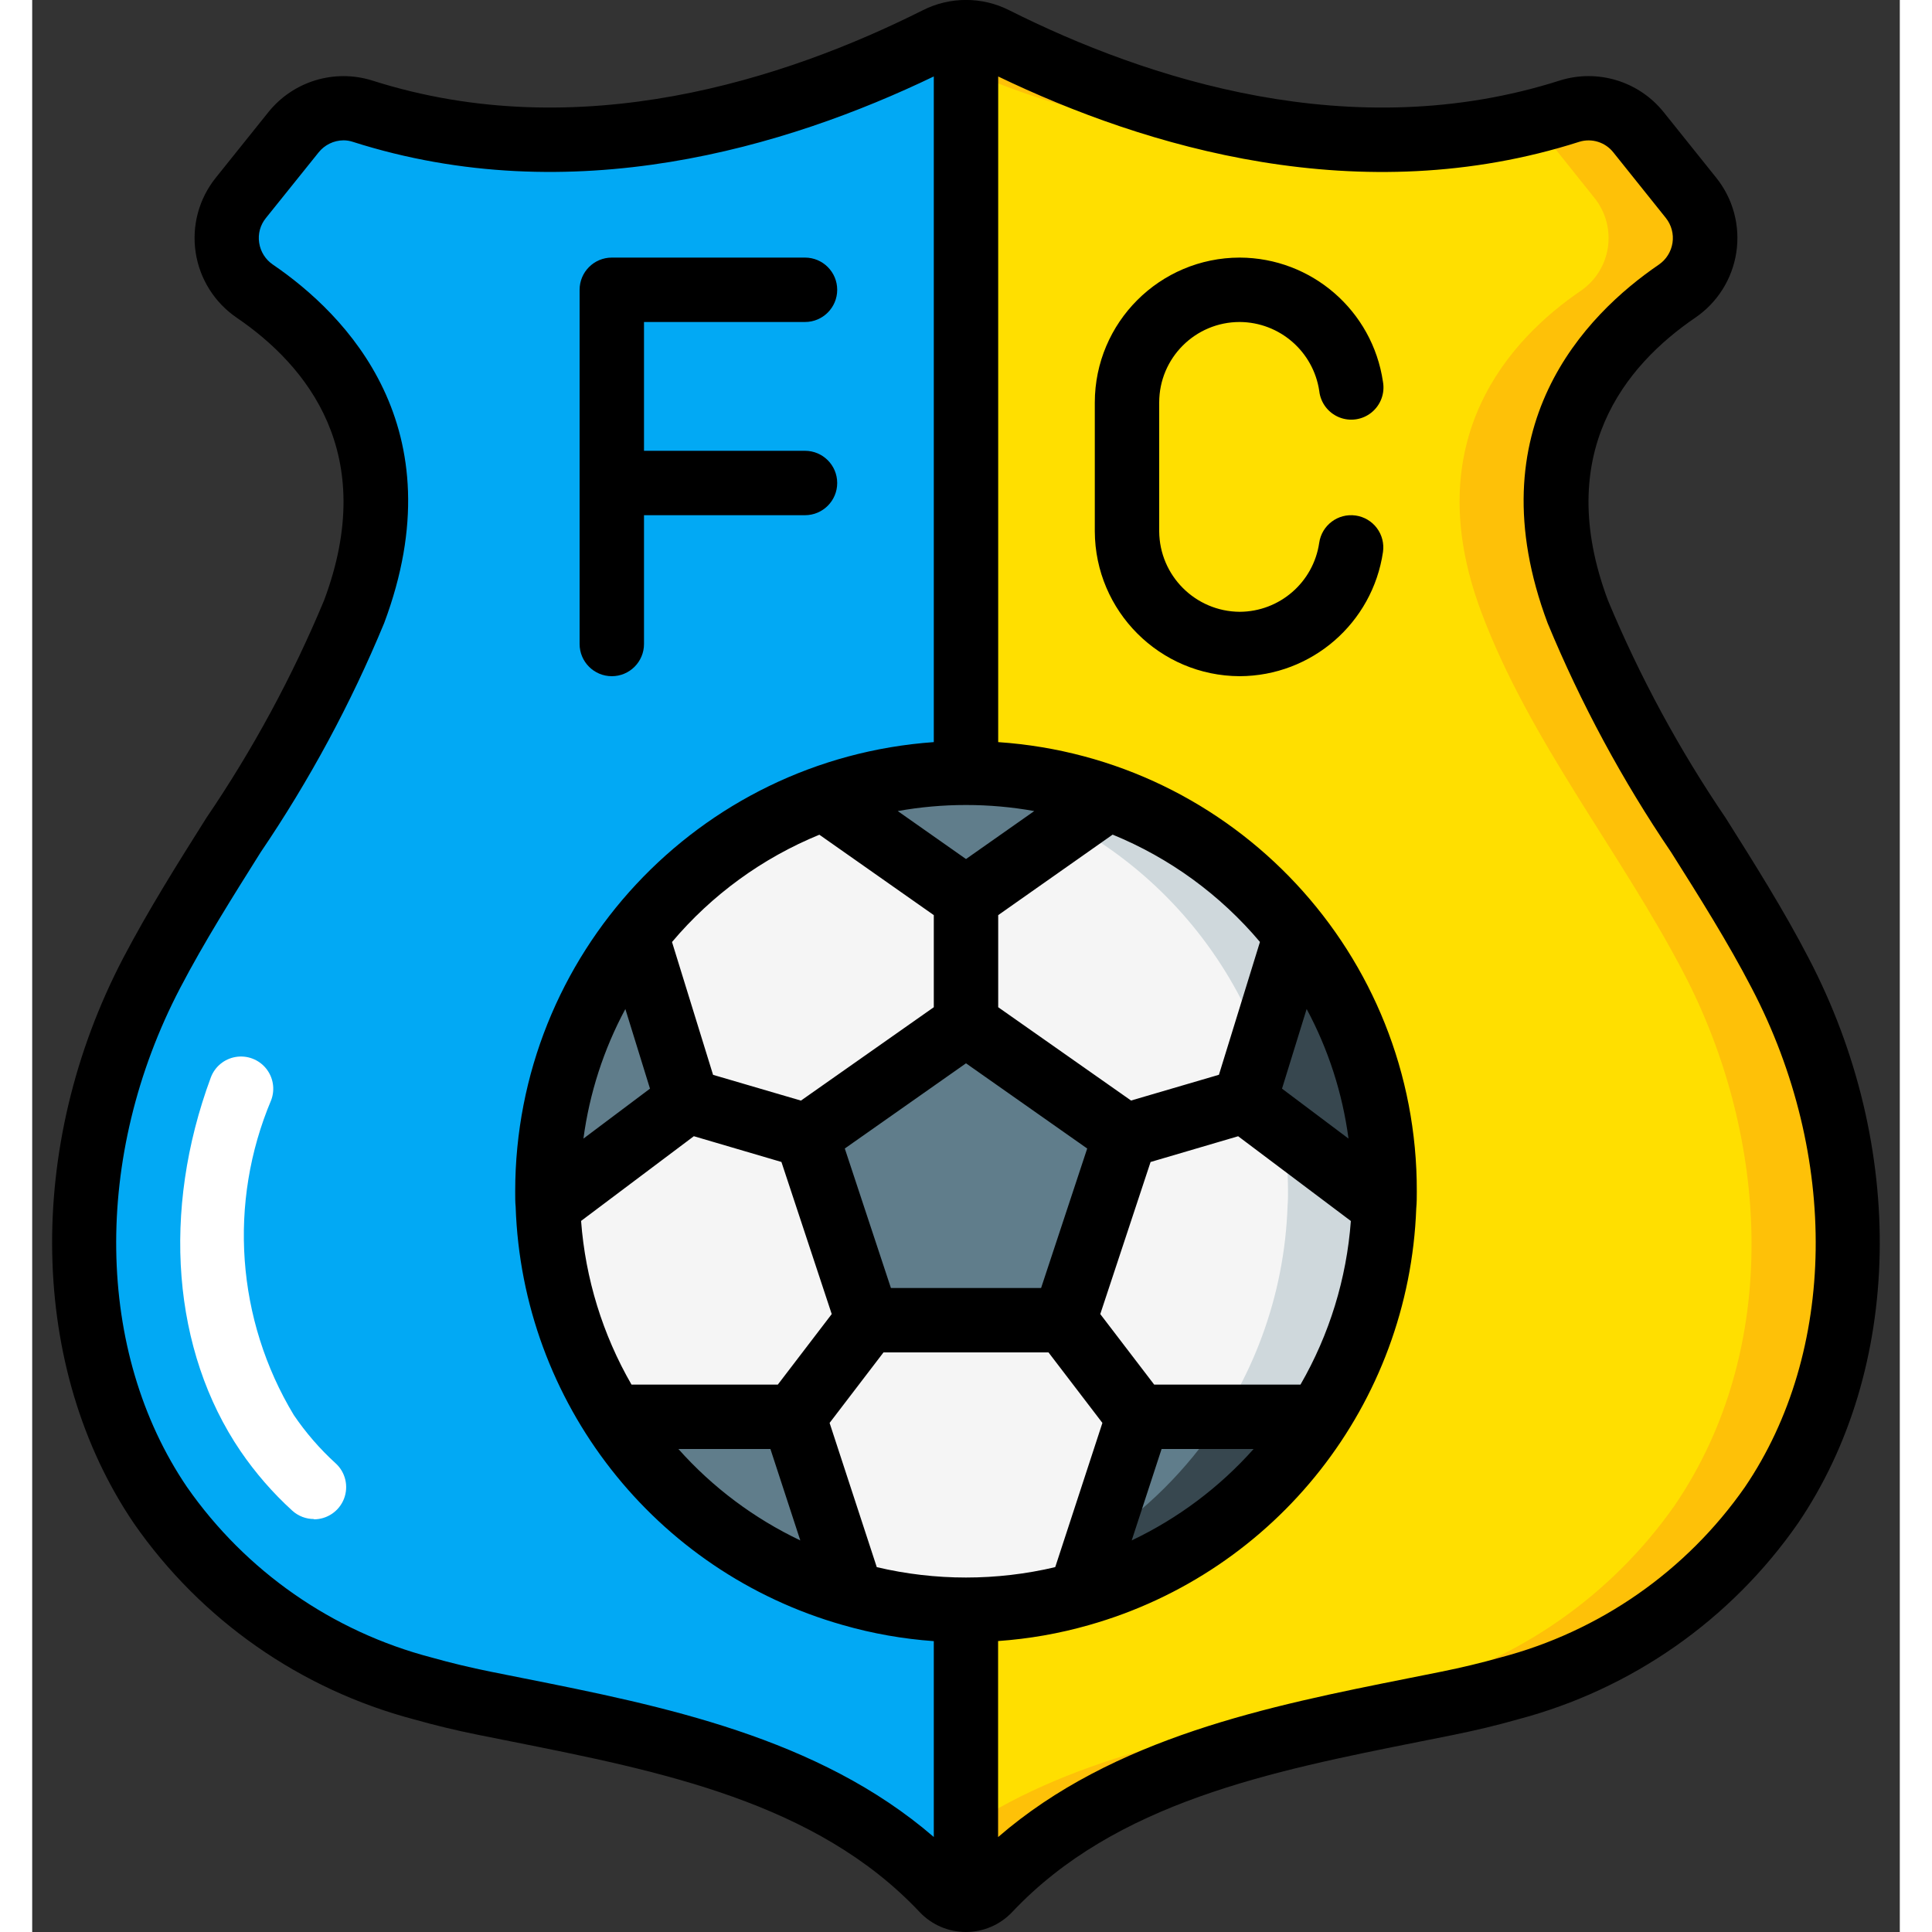 <svg height="512" viewBox="0 0 58 60" width="512" xmlns="http://www.w3.org/2000/svg"><rect x="0" y="0" width="58" height="60" fill="#333333" stroke="none"/><g id="Page-1" fill="none" fill-rule="evenodd"><g id="046---Club-Insignia" transform="translate(0 -1)"><path id="Path" d="m18.75 30.01c-1.783 2.281-2.751 5.094-2.75 7.99 0 .15 0 .29.01.44.073 2.391.811 4.715 2.13 6.71 2.402 3.657 6.485 5.856 10.86 5.85v9c-.27.002-.528-.11-.71-.31-3.68-3.9-9.2-4.77-14.24-5.79-.64-.13-1.29-.28-1.92-.46-3.298-.88-6.18-2.895-8.14-5.69-3.33-4.89-2.94-11.43-.28-16.53 1.97-3.78 4.79-7.21 6.29-11.22 2.01-5.37-.93-8.49-3.08-9.96-.461-.31-.77-.799-.854-1.349s.066-1.108.414-1.541l1.63-2.04c.507-.643 1.359-.906 2.14-.66 7.79 2.49 15.32-.96 17.85-2.24.28-.139.588-.211.9-.21v23c-4.007-.003-7.791 1.846-10.25 5.01z" fill="#02a9f4"/><path id="Path" d="m54.01 47.75c-1.96 2.795-4.842 4.81-8.14 5.69-.63.18-1.28.33-1.92.46-5.04 1.02-10.56 1.89-14.24 5.79-.182.2-.44.312-.71.31v-9c4.373.007 8.453-2.193 10.85-5.85 1.327-1.993 2.068-4.317 2.14-6.71.01-.15.01-.29.01-.44-.006-5.466-3.425-10.347-8.56-12.22-1.422-.521-2.926-.785-4.44-.78v-23c.312-.001.62.071.9.21 2.53 1.28 10.06 4.73 17.85 2.24.781-.246 1.633.017 2.14.66l1.63 2.04c.347.433.497.992.414 1.541s-.393 1.038-.854 1.349c-2.15 1.47-5.09 4.59-3.08 9.96 1.5 4.01 4.32 7.44 6.29 11.22 2.66 5.1 3.05 11.64-.28 16.53z" fill="#ffdf00"/><path id="Path" d="m40.465 5.273c-3.688-.323-7.277-1.363-10.565-3.063-.28-.139-.588-.211-.9-.21v1.179c3.607 1.579 7.533 2.296 11.465 2.094z" fill="#fec108"/><path id="Path" d="m54.29 31.22c-1.97-3.78-4.79-7.21-6.29-11.22-2.01-5.37.93-8.49 3.08-9.96.461-.31.77-.799.854-1.349s-.066-1.108-.414-1.541l-1.63-2.04c-.507-.643-1.359-.906-2.14-.66-.405.13-.809.234-1.213.332.131.095.249.205.353.328l1.63 2.04c.347.433.497.992.414 1.541s-.393 1.038-.854 1.349c-2.15 1.47-5.09 4.59-3.08 9.96 1.5 4.01 4.32 7.44 6.29 11.22 2.66 5.1 3.05 11.64-.28 16.53-1.96 2.795-4.842 4.81-8.14 5.69-.63.18-1.28.33-1.92.46-4.079.826-8.472 1.554-11.95 3.869v2.231c.27.002.528-.11.71-.31 3.68-3.9 9.2-4.77 14.24-5.79.64-.13 1.29-.28 1.92-.46 3.298-.88 6.18-2.895 8.14-5.69 3.33-4.89 2.94-11.43.28-16.53z" fill="#fec108"/><path id="Path" d="m42 38c0 .15 0 .29-.01.44-.072 2.393-.813 4.717-2.14 6.71-2.403 3.654-6.482 5.853-10.855 5.853s-8.452-2.2-10.855-5.853c-1.316-1.997-2.053-4.32-2.13-6.71-.01-.15-.01-.29-.01-.44 0-.34.01-.67.04-1 .133-1.746.619-3.447 1.43-5 .366-.7.795-1.366 1.28-1.99 1.498-1.931 3.512-3.398 5.81-4.23.47-.173.951-.317 1.44-.43.983-.234 1.99-.351 3-.35.34 0 .67.01 1 .04 1.176.085 2.333.334 3.44.74 5.135 1.873 8.554 6.754 8.56 12.22z" fill="#f5f5f5"/><path id="Path" d="m39.25 30.011c-2.773-3.6-7.24-5.467-11.75-4.911 1.004.111 1.99.341 2.94.684 5.133 1.873 8.552 6.752 8.56 12.216 0 .149 0 .292-.013.442-.189 5.646-4.004 10.522-9.438 12.064-.671.19-1.356.324-2.049.4.498.06.999.092 1.5.094 7.007.001 12.753-5.555 12.987-12.558.013-.15.013-.293.013-.442.004-2.896-.965-5.709-2.75-7.989z" fill="#cfd8dc"/><g fill="#607d8b"><path id="Path" d="m25.45 50.51c-2.999-.856-5.592-2.758-7.31-5.36-.02-.04-.05-.07-.07-.11l.07-.04h5.51z"/><path id="Path" d="m20.35 35.19-4.34 3.25c-.01-.15-.01-.29-.01-.44-.001-2.896.967-5.709 2.75-7.99z"/><path id="Path" d="m33.44 25.78-4.44 3.12-4.44-3.12c2.869-1.04 6.011-1.04 8.88 0z"/><path id="Path" d="m33.95 36.28-1.9 5.72h-6.11l-1.89-5.72 4.95-3.48z"/><path id="Path" d="m42 38c0 .15 0 .29-.01.44l-4.34-3.25 1.6-5.18c1.783 2.281 2.751 5.094 2.75 7.99z"/><path id="Path" d="m39.92 45.04c-.02.04-.05.07-.07.11-1.712 2.604-4.303 4.506-7.3 5.36l1.8-5.51h5.5z"/></g><path id="Path" d="m42 38c0 .15 0 .29-.01.44l-3.14-2.35c-.119-.897-.344-1.776-.67-2.62l1.07-3.46c1.785 2.28 2.754 5.094 2.75 7.99z" fill="#37474f"/><path id="Path" d="m39.92 45.04c-.02.04-.05.07-.07.11-1.712 2.604-4.303 4.506-7.3 5.36l.53-1.61c1.5-.979 2.783-2.255 3.77-3.75.034-.048.064-.098.09-.15h2.91z" fill="#37474f"/><path id="Path" d="m8.75 48.175c-.249 0-.489-.093-.673-.26-.607-.553-1.147-1.175-1.61-1.853-2.114-3.112-2.458-7.449-.92-11.6.125-.335.419-.578.772-.637s.71.074.938.35.291.652.166.987c-1.344 3.185-1.084 6.821.7 9.782.373.549.809 1.053 1.3 1.5.306.278.409.715.26 1.101-.149.385-.52.639-.933.639z" fill="#fff"/><path id="Shape" d="m52.591 26.4c-1.443-2.122-2.667-4.384-3.654-6.753-1.71-4.559.528-7.291 2.707-8.778.691-.469 1.154-1.205 1.279-2.031s-.101-1.666-.623-2.317l-1.631-2.035c-.77-.962-2.051-1.354-3.227-.986-6.442 2.058-12.853-.05-17.096-2.18-.846-.429-1.846-.429-2.692 0-4.243 2.131-10.654 4.237-17.096 2.18-1.176-.367-2.457.025-3.227.987l-1.631 2.034c-.523.652-.749 1.492-.624 2.318.125.826.589 1.562 1.28 2.031 2.179 1.487 4.417 4.219 2.707 8.778-.987 2.368-2.211 4.63-3.654 6.752-.886 1.406-1.8 2.858-2.586 4.358-3.059 5.86-2.923 12.75.335 17.552 2.084 2.999 5.169 5.156 8.7 6.087.631.179 1.3.341 2 .482l1 .2c4.664.929 9.489 1.889 12.7 5.3.374.396.894.621 1.439.621s1.065-.225 1.439-.621c3.215-3.411 8.04-4.371 12.7-5.3l1-.2c.694-.141 1.366-.3 2-.482 3.531-.931 6.616-3.088 8.7-6.087 3.263-4.8 3.394-11.692.335-17.551-.777-1.5-1.694-2.952-2.58-4.359zm-26.362 23.269-1.465-4.479 1.674-2.19h5.124l1.674 2.19-1.465 4.479c-1.822.43-3.72.43-5.542 0zm-1.783-22.746 3.554 2.497v2.86l-4.126 2.9-2.729-.8-1.275-4.125c1.234-1.464 2.804-2.607 4.576-3.332zm6.886 14.077h-4.664l-1.432-4.332 3.764-2.646 3.764 2.646zm-12.911-8.664.765 2.473-2.067 1.551c.188-1.409.629-2.772 1.302-4.024zm2.127 3.95 2.72.8 1.562 4.724-1.674 2.19h-4.544c-.897-1.555-1.432-3.293-1.566-5.083zm2.378 9.714.928 2.839c-1.439-.684-2.727-1.649-3.786-2.839zm12.148 0h2.858c-1.06 1.19-2.347 2.155-3.786 2.839zm4.314-2h-4.544l-1.674-2.19 1.562-4.723 2.72-.8 3.5 2.632c-.132 1.79-.667 3.527-1.564 5.081zm-.574-9.191.765-2.474c.673 1.252 1.113 2.616 1.3 4.025zm-1.959-.431-2.729.8-4.126-2.898v-2.86l3.554-2.5c1.772.725 3.341 1.869 4.575 3.333zm-7.855-6.7-2.12-1.49c1.402-.251 2.838-.251 4.24 0zm-13.752 25.44-1-.2c-.645-.13-1.267-.28-1.849-.444-3.078-.805-5.768-2.68-7.589-5.289-2.856-4.2-2.94-10.285-.216-15.5.745-1.428 1.639-2.845 2.5-4.216 1.517-2.236 2.803-4.62 3.836-7.117 2.279-6.08-1.185-9.585-3.454-11.134-.231-.156-.386-.402-.427-.678-.043-.274.033-.554.209-.769l1.636-2.037c.188-.235.471-.373.772-.376.096 0.0.191.015.282.044 6.812 2.177 13.48.171 18.052-2.028v20.673c-7.323.52-12.998 6.612-13 13.953 0 .178 0 .349.014.474.202 6.08 4.309 11.332 10.161 12.993.922.265 1.868.432 2.825.5v6.083c-3.591-3.101-8.432-4.072-12.752-4.932zm37.94-5.933c-1.821 2.609-4.512 4.484-7.59 5.289-.582.164-1.2.314-1.849.444l-1 .2c-4.325.861-9.173 1.834-12.752 4.934v-6.088c.954-.067 1.899-.232 2.819-.495 5.837-1.652 9.944-6.88 10.167-12.942.017-.178.017-.349.017-.527.021-7.35-5.667-13.455-13-13.953v-20.672c4.573 2.2 11.243 4.206 18.052 2.027.386-.117.805.016 1.054.333l1.63 2.036c.172.217.247.497.205.771-.042.274-.195.519-.424.676-2.269 1.549-5.733 5.054-3.454 11.134 1.034 2.497 2.319 4.881 3.837 7.117.865 1.371 1.759 2.788 2.5 4.216 2.727 5.215 2.643 11.299-.212 15.5z" fill="#000" fill-rule="nonzero"/><path id="Path" d="m18 22c.552 0 1-.448 1-1v-4h5c.552 0 1-.448 1-1s-.448-1-1-1h-5v-4h5c.552 0 1-.448 1-1 0-.552-.448-1-1-1h-6c-.552 0-1 .448-1 1v11c0 .552.448 1 1 1z" fill="#000"/><path id="Path" d="m41.1 17.01c-.547-.078-1.053.302-1.131.849-.18 1.226-1.23 2.136-2.469 2.141-1.377-.009-2.491-1.123-2.5-2.5v-4c0-1.381 1.119-2.5 2.5-2.5 1.24.007 2.289.918 2.471 2.144.04.363.276.675.613.814s.725.083 1.009-.147c.284-.23.421-.596.356-.955-.325-2.209-2.216-3.849-4.449-3.856-2.484.003-4.497 2.016-4.5 4.5v4c.009 2.481 2.019 4.491 4.5 4.5 2.234-.008 4.126-1.649 4.45-3.859.037-.263-.031-.53-.191-.742-.159-.212-.397-.352-.659-.389z" fill="#000"/></g></g></svg>